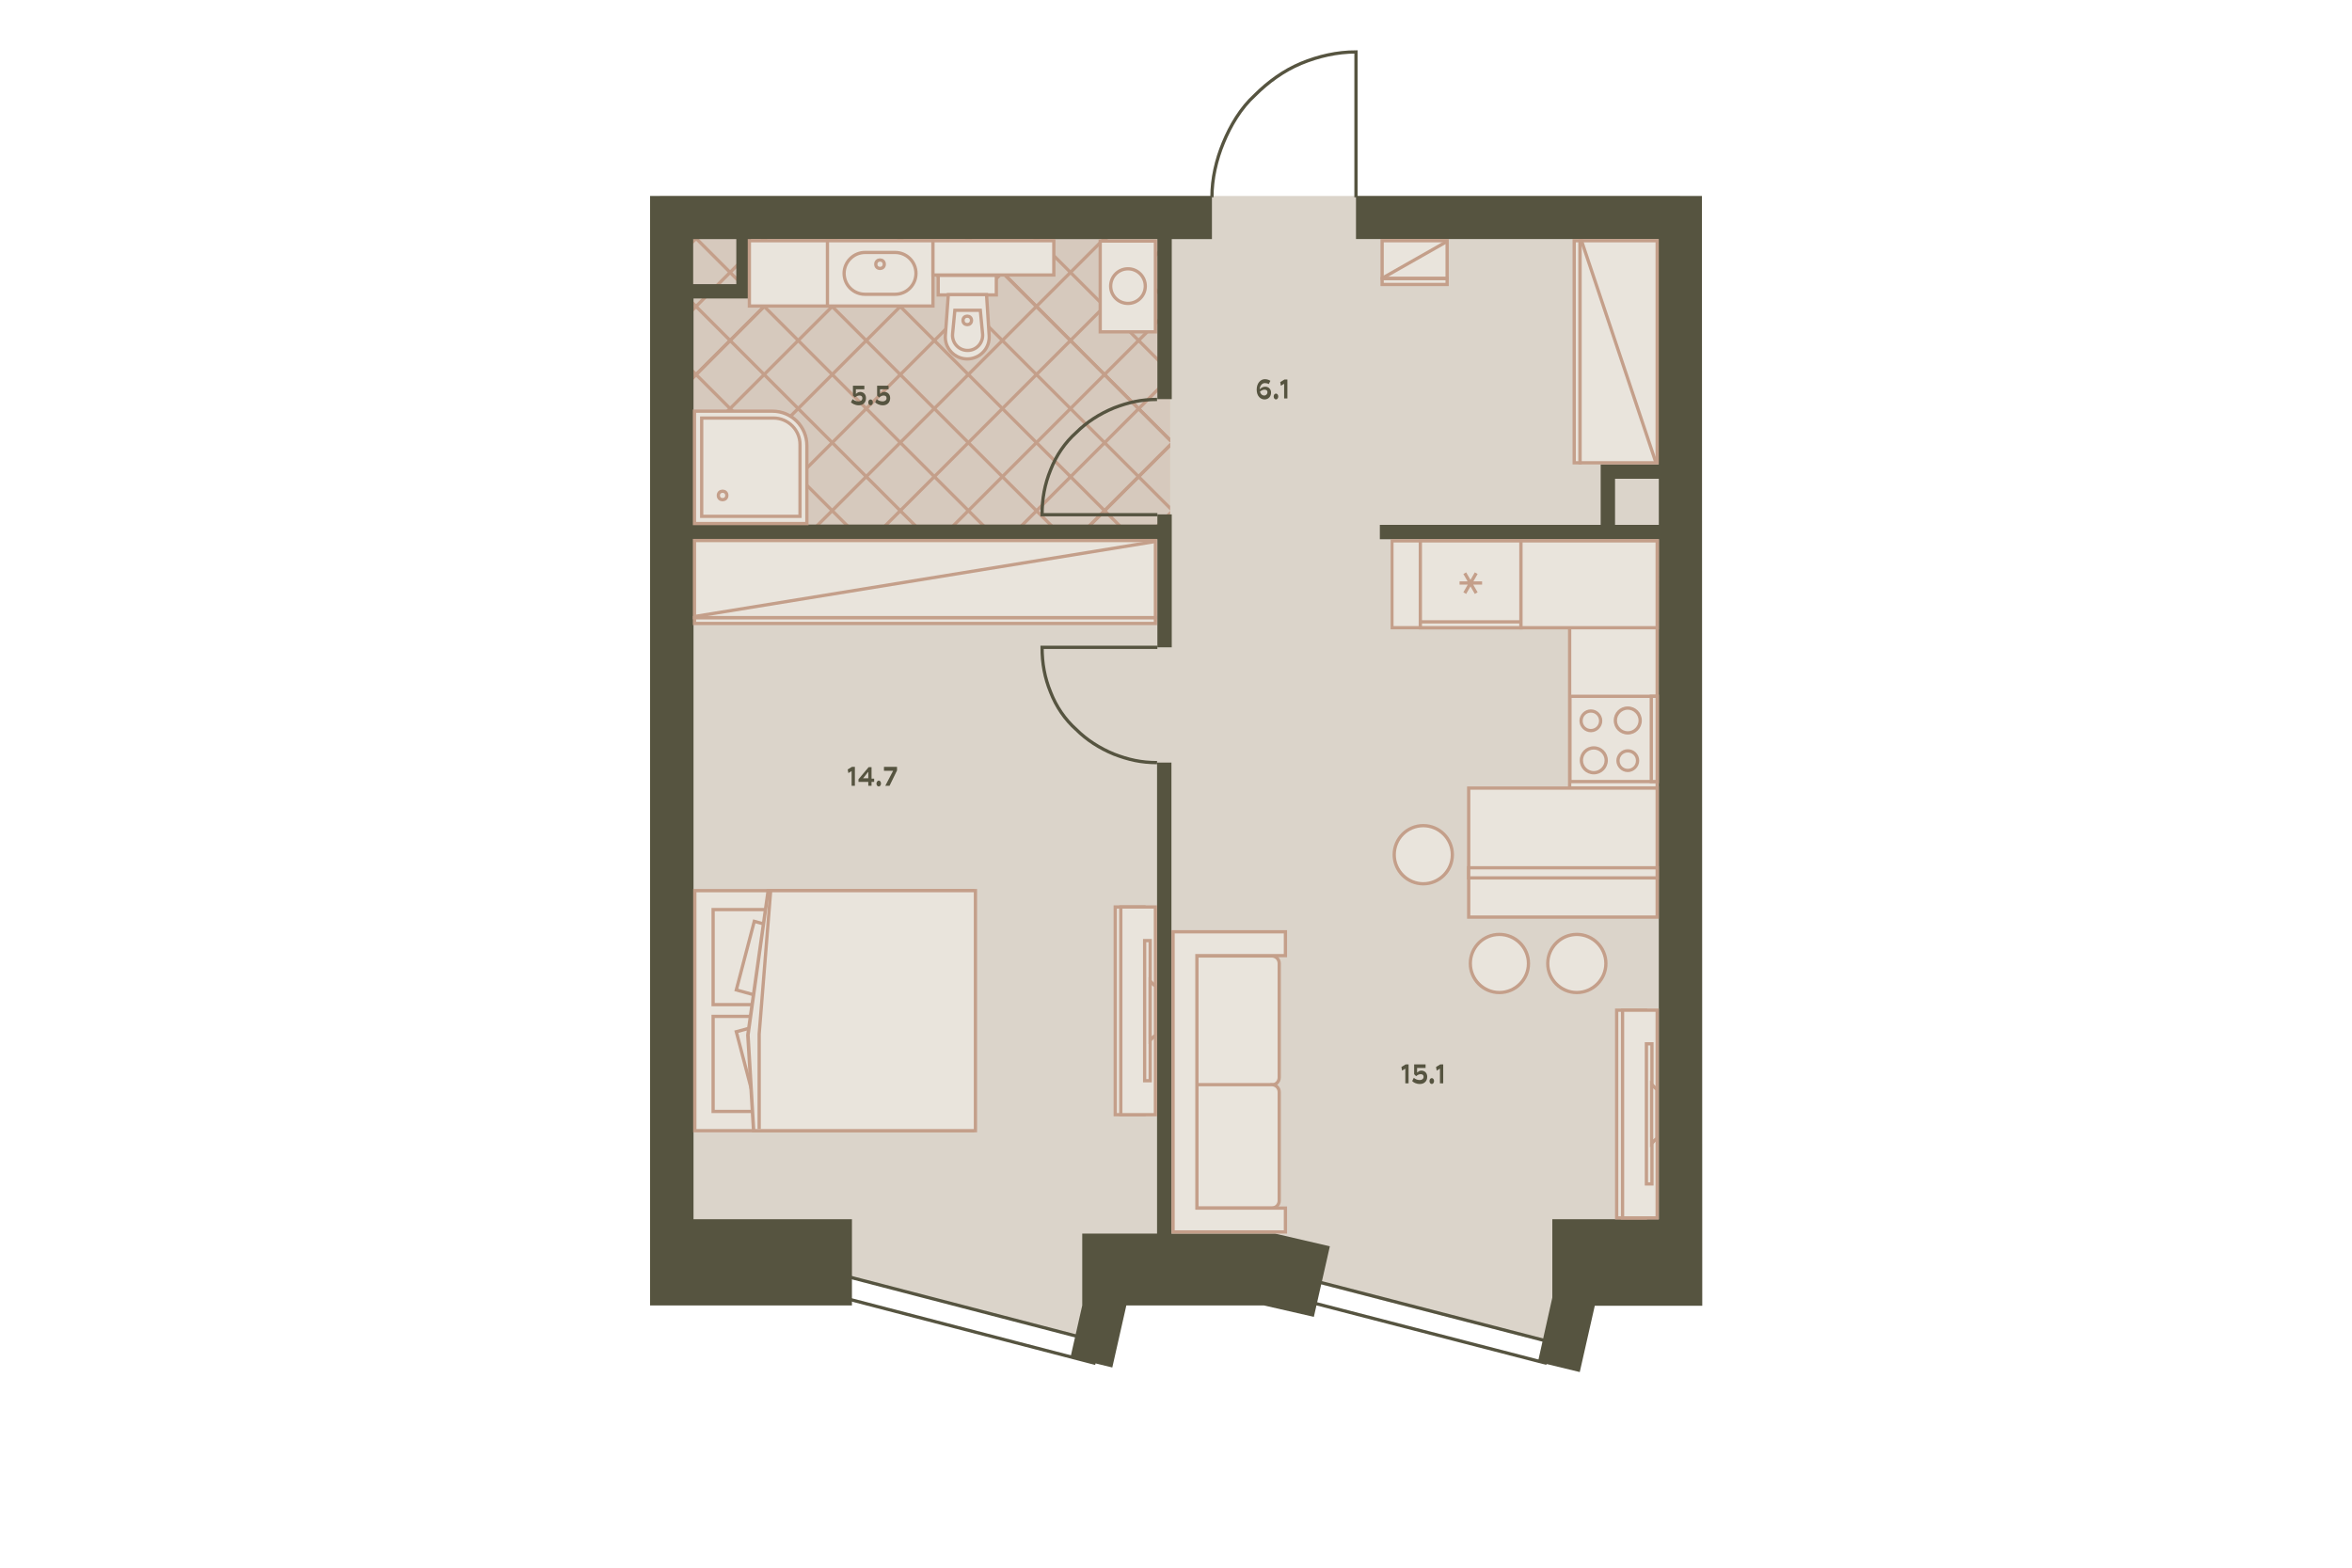 <?xml version="1.0" encoding="utf-8"?>
<!-- Generator: Adobe Illustrator 26.0.3, SVG Export Plug-In . SVG Version: 6.00 Build 0)  -->
<svg version="1.1" xmlns="http://www.w3.org/2000/svg" xmlns:xlink="http://www.w3.org/1999/xlink" x="0px" y="0px"
	 viewBox="0 0 720 480" style="enable-background:new 0 0 720 480;" xml:space="preserve">
<style type="text/css">
	.st0{fill:#DBD4CA;}
	.st1{clip-path:url(#SVGID_00000120535541714583837670000013215310299848603572_);}
	.st2{fill:none;stroke:#C49F8A;stroke-miterlimit:10;}
	.st3{opacity:0.3;clip-path:url(#SVGID_00000047743578194495793310000006918296134586759613_);}
	.st4{opacity:0.7;fill:#C49F8A;enable-background:new    ;}
	.st5{fill:none;stroke:#565440;}
	.st6{fill:none;stroke:#565440;stroke-width:1;stroke-miterlimit:4;}
	.st7{fill:#565440;}
	.st8{fill:#E9E4DC;}
	.st9{fill:#C49F8A;}
	.st10{fill:#E9E4DC;stroke:#C49F8A;}
	.st11{fill:#E9E4DC;stroke:#C49F8A;stroke-miterlimit:4;}
	.st12{fill:none;stroke:#C49F8A;}
	.st13{opacity:0.7;}
	.st14{fill:#3F3F3F;fill-opacity:0;}
</style>
<g id="_x31__x5F_2">
	<polygon id="Floor_1_" class="st0" points="399.1,391.9 478.3,412.3 482.3,396.3 514.3,396.3 514.3,60 202,60 202,389.9 
		257.9,390.8 332.9,409.8 337.9,393.6 	"/>
	<g id="Wet_Floor_1_">
		<g>
			<g>
				<defs>
					<rect id="SVGID_1_" x="206.2" y="70.5" width="152" height="93.1"/>
				</defs>
				<clipPath id="SVGID_00000067954200048644056240000009187847997617924019_">
					<use xlink:href="#SVGID_1_"  style="overflow:visible;"/>
				</clipPath>
				<g style="clip-path:url(#SVGID_00000067954200048644056240000009187847997617924019_);">
					<g>
						<line class="st2" x1="-47.5" y1="62.6" x2="286" y2="-270.9"/>
						<line class="st2" x1="-57.9" y1="52.2" x2="275.6" y2="-281.3"/>
						<line class="st2" x1="-37" y1="73" x2="296.4" y2="-260.5"/>
						<line class="st2" x1="-26.6" y1="83.4" x2="306.9" y2="-250.1"/>
						<line class="st2" x1="-16.2" y1="93.8" x2="317.3" y2="-239.6"/>
						<line class="st2" x1="-5.8" y1="104.3" x2="327.7" y2="-229.2"/>
						<line class="st2" x1="4.6" y1="114.7" x2="338.1" y2="-218.8"/>
						<line class="st2" x1="15.1" y1="125.1" x2="348.5" y2="-208.4"/>
						<line class="st2" x1="25.5" y1="135.5" x2="359" y2="-198"/>
						<line class="st2" x1="35.9" y1="146" x2="369.4" y2="-187.5"/>
						<line class="st2" x1="25.5" y1="135.5" x2="359" y2="-198"/>
						<line class="st2" x1="46.3" y1="156.4" x2="379.8" y2="-177.1"/>
						<line class="st2" x1="56.8" y1="166.8" x2="390.2" y2="-166.7"/>
						<line class="st2" x1="67.2" y1="177.2" x2="400.7" y2="-156.3"/>
						<line class="st2" x1="77.6" y1="187.6" x2="411.1" y2="-145.8"/>
						<line class="st2" x1="88" y1="198.1" x2="421.5" y2="-135.4"/>
						<line class="st2" x1="98.4" y1="208.5" x2="431.9" y2="-125"/>
						<line class="st2" x1="108.9" y1="218.9" x2="442.3" y2="-114.6"/>
						<line class="st2" x1="119.3" y1="229.3" x2="452.8" y2="-104.2"/>
						<line class="st2" x1="108.9" y1="218.9" x2="442.3" y2="-114.6"/>
						<line class="st2" x1="129.7" y1="239.7" x2="463.2" y2="-93.7"/>
						<line class="st2" x1="140.1" y1="250.2" x2="473.6" y2="-83.3"/>
						<line class="st2" x1="150.5" y1="260.6" x2="484" y2="-72.9"/>
						<line class="st2" x1="161" y1="271" x2="494.4" y2="-62.5"/>
						<line class="st2" x1="171.4" y1="281.4" x2="504.9" y2="-52.1"/>
						<line class="st2" x1="181.8" y1="291.9" x2="515.3" y2="-41.6"/>
						<line class="st2" x1="192.2" y1="302.3" x2="525.7" y2="-31.2"/>
						<line class="st2" x1="202.7" y1="312.7" x2="536.1" y2="-20.8"/>
						<line class="st2" x1="192.2" y1="302.3" x2="525.7" y2="-31.2"/>
						<line class="st2" x1="213.1" y1="323.1" x2="546.6" y2="-10.4"/>
						<line class="st2" x1="223.5" y1="333.5" x2="557" y2="0.1"/>
						<line class="st2" x1="233.9" y1="344" x2="567.4" y2="10.5"/>
						<line class="st2" x1="244.3" y1="354.4" x2="577.8" y2="20.9"/>
						<line class="st2" x1="254.8" y1="364.8" x2="588.2" y2="31.3"/>
						<line class="st2" x1="265.2" y1="375.2" x2="598.7" y2="41.7"/>
						<line class="st2" x1="275.6" y1="385.6" x2="609.1" y2="52.2"/>
					</g>
					<g>
						<line class="st2" x1="286" y1="375.2" x2="-47.5" y2="41.7"/>
						<line class="st2" x1="275.6" y1="385.6" x2="-57.9" y2="52.2"/>
						<line class="st2" x1="296.4" y1="364.8" x2="-37" y2="31.3"/>
						<line class="st2" x1="306.9" y1="354.4" x2="-26.6" y2="20.9"/>
						<line class="st2" x1="317.3" y1="344" x2="-16.2" y2="10.5"/>
						<line class="st2" x1="327.7" y1="333.5" x2="-5.8" y2="0.1"/>
						<line class="st2" x1="338.1" y1="323.1" x2="4.6" y2="-10.4"/>
						<line class="st2" x1="348.5" y1="312.7" x2="15.1" y2="-20.8"/>
						<line class="st2" x1="359" y1="302.3" x2="25.5" y2="-31.2"/>
						<line class="st2" x1="369.4" y1="291.9" x2="35.9" y2="-41.6"/>
						<line class="st2" x1="359" y1="302.3" x2="25.5" y2="-31.2"/>
						<line class="st2" x1="379.8" y1="281.4" x2="46.3" y2="-52.1"/>
						<line class="st2" x1="390.2" y1="271" x2="56.8" y2="-62.5"/>
						<line class="st2" x1="400.7" y1="260.6" x2="67.2" y2="-72.9"/>
						<line class="st2" x1="411.1" y1="250.2" x2="77.6" y2="-83.3"/>
						<line class="st2" x1="421.5" y1="239.7" x2="88" y2="-93.7"/>
						<line class="st2" x1="431.9" y1="229.3" x2="98.4" y2="-104.2"/>
						<line class="st2" x1="442.3" y1="218.9" x2="108.9" y2="-114.6"/>
						<line class="st2" x1="452.8" y1="208.5" x2="119.3" y2="-125"/>
						<line class="st2" x1="442.3" y1="218.9" x2="108.9" y2="-114.6"/>
						<line class="st2" x1="463.2" y1="198.1" x2="129.7" y2="-135.4"/>
						<line class="st2" x1="473.6" y1="187.6" x2="140.1" y2="-145.8"/>
						<line class="st2" x1="484" y1="177.2" x2="150.5" y2="-156.3"/>
						<line class="st2" x1="494.4" y1="166.8" x2="161" y2="-166.7"/>
						<line class="st2" x1="504.9" y1="156.4" x2="171.4" y2="-177.1"/>
						<line class="st2" x1="515.3" y1="146" x2="181.8" y2="-187.5"/>
						<line class="st2" x1="525.7" y1="135.5" x2="192.2" y2="-198"/>
						<line class="st2" x1="536.1" y1="125.1" x2="202.7" y2="-208.4"/>
						<line class="st2" x1="525.7" y1="135.5" x2="192.2" y2="-198"/>
						<line class="st2" x1="546.6" y1="114.7" x2="213.1" y2="-218.8"/>
						<line class="st2" x1="557" y1="104.3" x2="223.5" y2="-229.2"/>
						<line class="st2" x1="567.4" y1="93.8" x2="233.9" y2="-239.6"/>
						<line class="st2" x1="577.8" y1="83.4" x2="244.3" y2="-250.1"/>
						<line class="st2" x1="588.2" y1="73" x2="254.8" y2="-260.5"/>
						<line class="st2" x1="598.7" y1="62.6" x2="265.2" y2="-270.9"/>
						<line class="st2" x1="609.1" y1="52.2" x2="275.6" y2="-281.3"/>
					</g>
				</g>
			</g>
		</g>
		<g>
			<g>
				<defs>
					<rect id="SVGID_00000078032222497840143320000004683198703588418725_" x="206.2" y="70.5" width="152" height="93.1"/>
				</defs>
				<clipPath id="SVGID_00000098218974502208173410000000597025729794474687_">
					<use xlink:href="#SVGID_00000078032222497840143320000004683198703588418725_"  style="overflow:visible;"/>
				</clipPath>
				<g style="opacity:0.3;clip-path:url(#SVGID_00000098218974502208173410000000597025729794474687_);">
					<rect x="114.5" y="-119.3" class="st4" width="322.2" height="322.2"/>
				</g>
			</g>
		</g>
	</g>
	<path id="Doors" class="st5" d="M354.2,122.3c-4.9,0-8.8,0.9-13.2,2.6c-4.4,1.8-8.4,4.4-11.5,7.5c-3.5,3.1-6.2,7.1-7.9,11.5
		c-1.8,4.4-2.6,8.8-2.6,13.7h35.3 M354.2,233.5c-4.9,0-8.8-0.9-13.2-2.6c-4.4-1.8-8.4-4.4-11.5-7.5c-3.5-3.1-6.2-7.1-7.9-11.5
		c-1.8-4.4-2.6-8.8-2.6-13.7h35.3 M371,60.4c0-5.7,1.3-11.4,3.5-16.7s5.3-10.6,9.7-14.6c4-4,8.8-7.5,14.1-9.7
		c5.3-2.2,11-3.5,16.8-3.5v44.5"/>
	<g id="Windows">
		
			<rect x="293.8" y="364.3" transform="matrix(0.252 -0.968 0.968 0.252 -168.643 589.909)" class="st6" width="6.6" height="79.4"/>
		<polygon class="st5" points="399.6,398.3 401.3,391.9 474.6,410.9 473,417.3 		"/>
	</g>
	<g id="Walls_1_">
		<g>
			<path class="st7" d="M199,399.7h61.8v-26.4h-48.5V165.1h142v33.1h4.4v-40.7h-4.4v3.1h-142V91.4h17.6V73.2h124.4v49h4.4v-49H371
				V60H199V399.7z M225.4,73.2V87h-13.2V73.2H225.4z"/>
			<path class="st7" d="M521,60H415.1v13.2h92.6v69H490v18.5h-67.6v4.4h85.4v208.2h-32.6v24l-4.4,19.7l0,0l0,0l12.8,3.1l4.6-20.3
				h32.9l0,0l0,0L521,60z M494.4,160.7v-14.1h13.4v14.1H494.4z"/>
		</g>
		<polygon class="st7" points="358.6,377.7 358.6,233.5 354.2,233.5 354.2,377.7 331.3,377.7 331.3,399.7 331.3,399.7 327.7,415.6 
			340.5,418.7 344.8,399.7 386.9,399.7 402.2,403.2 407.1,381.6 390.3,377.7 		"/>
	</g>
	<g id="Furniture_1_">
		<g>
			<rect x="229.4" y="73.7" class="st8" width="26.6" height="20"/>
			<path class="st9" d="M255.5,74.2v19h-25.6v-19H255.5 M256.5,73.2h-27.6v21h27.6V73.2L256.5,73.2z"/>
		</g>
		<g>
			<polygon class="st8" points="480.5,241.4 480.5,192.2 426.1,192.2 426.1,165.6 507.3,165.6 507.3,241.4 			"/>
			<path class="st9" d="M506.8,166.1v74.7H481v-48.1v-1h-1h-53.4v-25.6H506.8 M507.8,165.1h-82.1v27.6H480v49.1h27.7L507.8,165.1
				L507.8,165.1z"/>
		</g>
		<g>
			<g>
				<rect x="212.7" y="272.7" class="st8" width="85.1" height="73.5"/>
				<path class="st9" d="M213.2,273.2h84.1v72.5h-84.1L213.2,273.2 M212.2,272.2v74.5h86.1v-74.5H212.2L212.2,272.2z"/>
			</g>
			<rect x="218.3" y="278.5" class="st10" width="21.3" height="29.1"/>
			<rect x="218.3" y="311.2" class="st10" width="21.3" height="29.1"/>
			<polygon class="st11" points="230.9,282.1 225.4,303.1 246,308.8 251.5,287.7 			"/>
			<polygon class="st11" points="246,310.3 225.4,315.9 230.9,336.9 251.5,331.3 			"/>
			<g>
				<polygon class="st8" points="230.7,346.2 228.9,316.9 235.2,272.7 298.6,272.7 298.6,346.2 				"/>
				<path class="st9" d="M235.6,273.2h62.5v72.5h-66.5h-0.4l-1.7-28.8L235.6,273.2 M235.2,272.2h-0.5l-6.3,44.7l1.8,29.8h1.4h67.5
					v-74.5H235.2L235.2,272.2z"/>
			</g>
			<polyline class="st12" points="232.4,345.7 232.4,316.6 235.9,273 			"/>
		</g>
		<g>
			<g>
				<rect x="212.6" y="189.1" class="st8" width="141.1" height="1.8"/>
				<path class="st9" d="M213.1,189.6h140.1v0.8H213.1V189.6 M212.1,188.6v2.8h142.1v-2.8H212.1L212.1,188.6z"/>
			</g>
			<g>
				<rect x="212.6" y="165.5" class="st8" width="141.1" height="23.6"/>
				<path class="st9" d="M213.1,166h140.1v22.6H213.1V166 M212.1,165v24.6h142.1V165H212.1L212.1,165z"/>
			</g>
			<path class="st10" d="M353.6,165.8l-141.2,23"/>
		</g>
		<g>
			<g>
				<rect x="481.9" y="73.7" class="st8" width="1.8" height="68"/>
				<path class="st9" d="M483.2,74.2v67h-0.8v-67H483.2 M484.2,73.2h-2.8v69h2.8V73.2L484.2,73.2z"/>
			</g>
			<g>
				<rect x="483.7" y="73.7" class="st8" width="23.6" height="68"/>
				<path class="st9" d="M484.2,74.2h22.6v67h-22.6V74.2 M483.2,73.2v69h24.6v-69H483.2L483.2,73.2z"/>
			</g>
			<path class="st10" d="M507,141.9l-23-68.6"/>
		</g>
		<g>
			<g>
				<rect x="423.1" y="85.3" class="st8" width="19.9" height="1.8"/>
				<path class="st9" d="M423.6,85.8h18.9v0.8h-18.9V85.8 M422.6,84.8v2.8h20.9v-2.8H422.6L422.6,84.8z"/>
			</g>
			<g>
				<rect x="423.1" y="73.7" class="st8" width="19.9" height="11.5"/>
				<path class="st9" d="M423.6,74.2h18.9v10.5h-18.9V74.2 M422.6,73.2v12.5h20.9V73.2H422.6L422.6,73.2z"/>
			</g>
			<path class="st10" d="M443,73.9l-19.9,11.3"/>
		</g>
		<g id="Sink_2_1_">
			<g id="Rectangle_16_x5F_11_1_">
				<rect x="253.3" y="73.7" class="st8" width="32.3" height="20"/>
				<path class="st9" d="M285.1,74.2v19h-31.3v-19H285.1 M286.1,73.2h-33.3v21h33.3V73.2L286.1,73.2z"/>
			</g>
			<path id="Rectangle_19_x5F_5_1_" class="st10" d="M258.4,83.7L258.4,83.7c0,3.6,2.9,6.4,6.4,6.4h9.2c3.6,0,6.4-2.9,6.4-6.4l0,0
				c0-3.6-2.9-6.4-6.4-6.4h-9.2C261.3,77.3,258.4,80.2,258.4,83.7z"/>
			<circle id="Ellipse_7_x5F_2_1_" class="st10" cx="269.4" cy="80.9" r="1.3"/>
		</g>
		<g id="Toilet_1_">
			<g id="Rectangle_21_1_">
				<rect x="287.2" y="84.3" class="st8" width="17.8" height="6"/>
				<path class="st9" d="M304.5,84.8v5h-16.8v-5H304.5 M305.5,83.8h-18.8v7h18.8V83.8L305.5,83.8z"/>
			</g>
			<path id="Rectangle_19_x5F_2_1_" class="st10" d="M289.4,102.7c-0.3,3.9,2.8,7.2,6.7,7.2l0,0c3.9,0,7-3.3,6.7-7.2L302,90.2h-11.7
				L289.4,102.7z"/>
			<path id="Rectangle_18_x5F_13_1_" class="st10" d="M291.6,102.3c-0.2,2.7,1.9,5,4.6,5l0,0c2.7,0,4.8-2.3,4.6-5l-0.7-7.3h-7.8
				L291.6,102.3z"/>
			<ellipse id="Ellipse_6_x5F_2_1_" class="st10" cx="296.1" cy="98.1" rx="1.3" ry="1.3"/>
		</g>
		<g id="TV_3_">
			<g id="Rectangle_16_5_">
				<rect x="341.3" y="277.7" class="st8" width="8.8" height="63.6"/>
				<path class="st9" d="M349.7,278.2v62.6h-7.8v-62.6H349.7 M350.7,277.2h-9.8v64.6h9.8V277.2L350.7,277.2z"/>
			</g>
			<g id="Rectangle_15_5_">
				<rect x="343.1" y="277.7" class="st8" width="10.6" height="63.6"/>
				<path class="st9" d="M353.2,278.2v62.6h-9.6v-62.6H353.2 M354.2,277.2h-11.6v64.6h11.6V277.2L354.2,277.2z"/>
			</g>
			<rect id="Rectangle_17_5_" x="350.4" y="288" class="st10" width="1.7" height="42.9"/>
			<path id="Rectangle_18_x5F_2_3_" class="st10" d="M352.1,318.5v-18.1l1.6,1.6v14.9L352.1,318.5z"/>
		</g>
		<g id="TV_2_">
			<g id="Rectangle_16_2_">
				<rect x="494.9" y="309.3" class="st8" width="8.8" height="63.6"/>
				<path class="st9" d="M503.2,309.8v62.6h-7.8v-62.6H503.2 M504.2,308.8h-9.8v64.6h9.8V308.8L504.2,308.8z"/>
			</g>
			<g id="Rectangle_15_3_">
				<rect x="496.7" y="309.3" class="st8" width="10.6" height="63.6"/>
				<path class="st9" d="M506.8,309.8v62.6h-9.6v-62.6H506.8 M507.8,308.8h-11.6v64.6h11.6V308.8L507.8,308.8z"/>
			</g>
			<rect id="Rectangle_17_2_" x="504" y="319.6" class="st10" width="1.7" height="42.9"/>
			<path id="Rectangle_18_x5F_2_2_" class="st10" d="M505.6,350.1V332l1.6,1.6v14.9L505.6,350.1z"/>
		</g>
		<g id="Sink_3_1_">
			<rect id="Rectangle_28_x5F_2_1_" x="473.6" y="168.9" class="st10" width="29.5" height="18.6"/>
			<path id="Rectangle_29_x5F_2_1_" class="st10" d="M491.5,178.2L491.5,178.2c0,3.9-3.1,7-7,7H483c-3.9,0-7-3.1-7-7l0,0
				c0-3.9,3.1-7,7-7h1.6C488.4,171.2,491.5,174.3,491.5,178.2z"/>
			<ellipse id="Ellipse_7_x5F_3_1_" class="st10" cx="483.8" cy="175.1" rx="1.3" ry="1.3"/>
			<path id="Vector_2_1_" class="st12" d="M501.5,171.2h-7.8 M501.5,173.5h-7.8 M501.5,175.9h-7.8 M501.5,178.2h-7.8 M501.5,180.5
				h-7.8 M501.5,182.8h-7.8 M501.5,185.2h-7.8"/>
		</g>
		<g id="Stove_1_">
			<g id="Rectangle_25_1_">
				<rect x="480.6" y="213.2" class="st8" width="26.7" height="26.1"/>
				<path class="st9" d="M506.8,213.7v25.1h-25.7v-25.1H506.8 M507.8,212.7h-27.7v27.1h27.7V212.7L507.8,212.7z"/>
			</g>
			<g id="Rectangle_28_x5F_3_2_">
				<rect x="505.4" y="213.2" class="st8" width="1.8" height="26.1"/>
				<path class="st9" d="M506.8,213.7v25.1H506v-25.1H506.8 M507.8,212.7H505v27.1h2.8V212.7L507.8,212.7z"/>
			</g>
			<g id="Ellipse_7_x5F_4_1_">
				<path class="st8" d="M498.3,235.8c-1.6,0-3-1.3-3-3c0-1.6,1.3-3,3-3c1.6,0,3,1.3,3,3S499.9,235.8,498.3,235.8z"/>
				<path class="st9" d="M498.3,230.4c1.4,0,2.5,1.1,2.5,2.5s-1.1,2.5-2.5,2.5s-2.5-1.1-2.5-2.5S496.9,230.4,498.3,230.4
					 M498.3,229.4c-1.9,0-3.5,1.6-3.5,3.5s1.6,3.5,3.5,3.5s3.5-1.6,3.5-3.5C501.8,230.9,500.2,229.4,498.3,229.4L498.3,229.4z"/>
			</g>
			<g id="Ellipse_9_1_">
				<path class="st8" d="M487.9,236.7c-2.1,0-3.8-1.7-3.8-3.8s1.7-3.8,3.8-3.8s3.8,1.7,3.8,3.8S490,236.7,487.9,236.7z"/>
				<path class="st9" d="M487.9,229.5c1.8,0,3.3,1.5,3.3,3.3s-1.5,3.3-3.3,3.3s-3.3-1.5-3.3-3.3S486,229.5,487.9,229.5 M487.9,228.5
					c-2.4,0-4.3,1.9-4.3,4.3s1.9,4.3,4.3,4.3s4.3-1.9,4.3-4.3S490.3,228.5,487.9,228.5L487.9,228.5z"/>
			</g>
			<g id="Ellipse_10_1_">
				<path class="st8" d="M498.3,224.5c-2.1,0-3.8-1.7-3.8-3.8s1.7-3.8,3.8-3.8s3.8,1.7,3.8,3.8S500.4,224.5,498.3,224.5z"/>
				<path class="st9" d="M498.3,217.3c1.8,0,3.3,1.5,3.3,3.3s-1.5,3.3-3.3,3.3s-3.3-1.5-3.3-3.3S496.5,217.3,498.3,217.3
					 M498.3,216.3c-2.4,0-4.3,1.9-4.3,4.3s1.9,4.3,4.3,4.3s4.3-1.9,4.3-4.3S500.7,216.3,498.3,216.3L498.3,216.3z"/>
			</g>
			<g id="Ellipse_8_1_">
				<path class="st8" d="M487,223.7c-1.6,0-3-1.3-3-3s1.3-3,3-3c1.6,0,3,1.3,3,3S488.6,223.7,487,223.7z"/>
				<path class="st9" d="M487,218.2c1.4,0,2.5,1.1,2.5,2.5s-1.1,2.5-2.5,2.5s-2.5-1.1-2.5-2.5S485.6,218.2,487,218.2 M487,217.2
					c-1.9,0-3.5,1.6-3.5,3.5s1.6,3.5,3.5,3.5s3.5-1.6,3.5-3.5S488.9,217.2,487,217.2L487,217.2z"/>
			</g>
		</g>
		<g>
			<g id="Rectangle_27_4_">
				<rect x="434.8" y="165.6" class="st8" width="30.8" height="26.6"/>
				<path class="st9" d="M465.1,166.1v25.6h-29.8v-25.6H465.1 M466.1,165.1h-31.8v27.6h31.8V165.1L466.1,165.1z"/>
			</g>
			<g id="Rectangle_27_1_">
				<rect x="434.8" y="190.4" class="st8" width="30.8" height="1.8"/>
				<path class="st9" d="M465.1,190.9v0.8h-29.8v-0.8H465.1 M466.1,189.9h-31.8v2.8h31.8V189.9L466.1,189.9z"/>
			</g>
			<path id="Vector_3_1_" class="st12" d="M453.7,178.5h-6.9 M451.9,181.6l-3.5-6.1 M451.9,175.5l-3.5,6.1"/>
		</g>
		<g>
			<path class="st10" d="M389.3,332.2c1.3,0,2.3-1,2.3-2.3V295c0-1.3-1-2.3-2.3-2.3h-22.9v39.6h22.9V332.2z"/>
			<path class="st10" d="M389.3,369.9c1.3,0,2.3-1,2.3-2.3v-33.2c0-1.3-1-2.3-2.3-2.3h-22.9v37.8H389.3z"/>
			<polygon class="st10" points="393.5,369.9 366.4,369.9 366.4,331.2 366.4,292.6 393.5,292.6 393.5,285.3 359.1,285.3 
				359.1,377.2 393.5,377.2 			"/>
		</g>
		<g>
			<rect x="285.6" y="73.7" class="st8" width="37" height="10.5"/>
			<path class="st9" d="M322.1,74.2v9.5h-36v-9.5H322.1 M323.1,73.2h-38v11.5h38V73.2L323.1,73.2z"/>
		</g>
		<g>
			<g>
				<rect x="449.6" y="241.3" class="st8" width="57.7" height="39.5"/>
				<path class="st9" d="M506.8,241.8v38.5h-56.7v-38.5L506.8,241.8 M507.8,240.8h-58.7v40.5h58.7V240.8L507.8,240.8z"/>
			</g>
			<g>
				<rect x="449.6" y="265.7" class="st8" width="57.7" height="3.1"/>
				<path class="st9" d="M506.8,266.2v2.1h-56.7v-2.1H506.8 M507.8,265.2h-58.7v4.1h58.7V265.2L507.8,265.2z"/>
			</g>
		</g>
		<g>
			<path class="st8" d="M435.7,270.6c-4.9,0-8.9-4-8.9-8.9s4-8.9,8.9-8.9s8.9,4,8.9,8.9S440.6,270.6,435.7,270.6z"/>
			<path class="st9" d="M435.7,253.3c4.6,0,8.4,3.8,8.4,8.4s-3.8,8.4-8.4,8.4s-8.4-3.8-8.4-8.4S431,253.3,435.7,253.3 M435.7,252.3
				c-5.2,0-9.4,4.2-9.4,9.4s4.2,9.4,9.4,9.4s9.4-4.2,9.4-9.4S440.9,252.3,435.7,252.3L435.7,252.3z"/>
		</g>
		<g>
			<circle class="st8" cx="459" cy="295" r="8.9"/>
			<path class="st9" d="M459,286.6c4.6,0,8.4,3.8,8.4,8.4s-3.8,8.4-8.4,8.4s-8.4-3.8-8.4-8.4S454.3,286.6,459,286.6 M459,285.6
				c-5.2,0-9.4,4.2-9.4,9.4c0,5.2,4.2,9.4,9.4,9.4c5.2,0,9.4-4.2,9.4-9.4C468.4,289.8,464.2,285.6,459,285.6L459,285.6z"/>
		</g>
		<g>
			<path class="st8" d="M482.7,304c-4.9,0-8.9-4-8.9-8.9s4-8.9,8.9-8.9s8.9,4,8.9,8.9S487.6,304,482.7,304z"/>
			<path class="st9" d="M482.7,286.6c4.6,0,8.4,3.8,8.4,8.4s-3.8,8.4-8.4,8.4s-8.4-3.8-8.4-8.4S478.1,286.6,482.7,286.6
				 M482.7,285.6c-5.2,0-9.4,4.2-9.4,9.4c0,5.2,4.2,9.4,9.4,9.4c5.2,0,9.4-4.2,9.4-9.4C492.1,289.8,487.9,285.6,482.7,285.6
				L482.7,285.6z"/>
		</g>
		<g>
			<g>
				<rect x="336.8" y="73.8" class="st8" width="16.9" height="27.8"/>
				<path class="st9" d="M353.2,74.3v26.8h-15.9V74.3H353.2 M354.2,73.3h-17.9v28.8h17.9V73.3L354.2,73.3z"/>
			</g>
			<g>
				<circle class="st8" cx="345.3" cy="87.7" r="5.3"/>
				<path class="st9" d="M345.3,82.8c2.7,0,4.8,2.2,4.8,4.8c0,2.7-2.2,4.8-4.8,4.8c-2.7,0-4.8-2.2-4.8-4.8S342.6,82.8,345.3,82.8
					 M345.3,81.8c-3.2,0-5.8,2.6-5.8,5.8c0,3.2,2.6,5.8,5.8,5.8c3.2,0,5.8-2.6,5.8-5.8C351.1,84.4,348.5,81.8,345.3,81.8L345.3,81.8
					z"/>
			</g>
		</g>
		<g>
			<g>
				<path class="st8" d="M212.6,160.2v-34.4h23.9c5.8,0,10.5,4.7,10.5,10.5v23.9L212.6,160.2L212.6,160.2z"/>
				<path class="st9" d="M236.5,126.4c5.5,0,10,4.5,10,10v23.4h-33.4v-33.4L236.5,126.4 M236.5,125.4L236.5,125.4h-24.4v35.4h35.4
					v-24.4C247.5,130.3,242.6,125.4,236.5,125.4L236.5,125.4z"/>
			</g>
			<g>
				<path class="st8" d="M214.8,128h22c4.5,0,8.1,3.6,8.1,8.1v22h-30.1V128z"/>
				<path class="st9" d="M236.8,127.5v1c4.2,0,7.6,3.4,7.6,7.6v21.5h-29.1v-29.1h21.5V127.5 M236.8,127.5h-22.5v31.1h31.1v-22.5
					C245.4,131.4,241.5,127.5,236.8,127.5L236.8,127.5z"/>
			</g>
			<ellipse class="st10" cx="221.2" cy="151.7" rx="1.3" ry="1.3"/>
		</g>
		<g>
			<rect x="465.6" y="165.6" class="st8" width="41.7" height="26.6"/>
			<path class="st9" d="M506.8,166.1v25.6h-40.7v-25.6H506.8 M507.8,165.1h-42.7v27.6h42.7V165.1L507.8,165.1z"/>
		</g>
	</g>
	<g id="street_anchors" class="st13">
		<rect id="street_x5F_anchor_x5F_01_1_" x="355" y="450" class="st14" width="10" height="10"/>
	</g>
</g>
<g id="комнаты">
	<g>
		<g>
			<path class="st7" d="M429,326.7l1.3-0.8h0.9v5.8h-1v-4.5l-1,0.6L429,326.7z"/>
			<path class="st7" d="M432.3,331l0.5-1c0.3,0.3,1,0.7,1.8,0.7c0.6,0,1.2-0.3,1.2-1c0-0.6-0.4-0.8-0.9-0.8c-0.6,0-1,0.3-1.4,0.6
				l-0.6-0.6v-3h3.5v1.1h-2.6v1.4c0.4-0.3,0.7-0.6,1.3-0.6c0.9,0,1.8,0.6,1.8,1.9c0,1.5-1.1,2.2-2.2,2.2
				C433.4,331.9,432.7,331.4,432.3,331z"/>
			<path class="st7" d="M438.3,330.1c0.4,0,0.7,0.4,0.7,0.9c0,0.5-0.3,0.9-0.7,0.9c-0.4,0-0.7-0.4-0.7-0.9
				C437.6,330.5,437.9,330.1,438.3,330.1z"/>
			<path class="st7" d="M439.6,326.7l1.3-0.8h0.9v5.8h-1v-4.5l-1,0.6L439.6,326.7z"/>
		</g>
	</g>
	<g>
		<g>
			<path class="st7" d="M388.4,117.6c-0.3-0.2-0.8-0.3-1.2-0.3c-0.8,0-1.5,0.7-1.6,1.9c0.4-0.4,1-0.8,1.7-0.8c1.2,0,1.8,0.9,1.8,1.8
				c0,1.2-0.8,2.1-2,2.1c-1.2,0-2.4-1-2.4-3c0-2,1.2-3.2,2.5-3.2c0.8,0,1.4,0.3,1.7,0.5L388.4,117.6z M385.7,119.9
				c0.2,0.8,0.7,1.2,1.3,1.2c0.6,0,1-0.5,1-1c0-0.4-0.2-0.8-0.9-0.8C386.6,119.3,386.1,119.6,385.7,119.9z"/>
			<path class="st7" d="M390.6,120.5c0.4,0,0.7,0.4,0.7,0.9c0,0.5-0.3,0.9-0.7,0.9c-0.4,0-0.7-0.4-0.7-0.9
				C389.9,120.9,390.2,120.5,390.6,120.5z"/>
			<path class="st7" d="M391.9,117l1.3-0.8h0.9v5.8h-1v-4.5l-1,0.6L391.9,117z"/>
		</g>
	</g>
	<g>
		<g>
			<path class="st7" d="M260.5,123.2l0.5-1c0.3,0.3,0.9,0.7,1.8,0.7c0.6,0,1.2-0.3,1.2-1c0-0.6-0.4-0.8-0.9-0.8
				c-0.6,0-1,0.3-1.4,0.6l-0.6-0.6v-3h3.5v1.1h-2.6v1.4c0.4-0.3,0.7-0.6,1.3-0.6c0.9,0,1.8,0.6,1.8,1.9c0,1.5-1.1,2.2-2.2,2.2
				C261.6,124.1,260.9,123.5,260.5,123.2z"/>
			<path class="st7" d="M266.5,122.3c0.4,0,0.7,0.4,0.7,0.9c0,0.5-0.3,0.9-0.7,0.9c-0.4,0-0.7-0.4-0.7-0.9
				C265.8,122.7,266.1,122.3,266.5,122.3z"/>
			<path class="st7" d="M267.9,123.2l0.5-1c0.3,0.3,0.9,0.7,1.8,0.7c0.6,0,1.2-0.3,1.2-1c0-0.6-0.4-0.8-0.9-0.8
				c-0.6,0-1,0.3-1.4,0.6l-0.6-0.6v-3h3.5v1.1h-2.6v1.4c0.4-0.3,0.7-0.6,1.3-0.6c0.9,0,1.8,0.6,1.8,1.9c0,1.5-1.1,2.2-2.2,2.2
				C269,124.1,268.3,123.5,267.9,123.2z"/>
		</g>
	</g>
	<g>
		<g>
			<path class="st7" d="M259.5,235.6l1.3-0.8h0.9v5.8h-1v-4.5l-1,0.6L259.5,235.6z"/>
			<path class="st7" d="M267.6,239.4h-0.8v1.2h-1v-1.2h-3v-0.8l3.1-3.7h0.9v3.5h0.8V239.4z M264.2,238.3h1.6v-1.9h-0.1
				C265.2,237.1,264.7,237.7,264.2,238.3L264.2,238.3z"/>
			<path class="st7" d="M269,239c0.4,0,0.7,0.4,0.7,0.9c0,0.5-0.3,0.9-0.7,0.9c-0.4,0-0.7-0.4-0.7-0.9
				C268.3,239.4,268.7,239,269,239z"/>
			<path class="st7" d="M270.6,234.8h4v1.1l-2.3,4.7H271l2.4-4.6h-2.8V234.8z"/>
		</g>
	</g>
</g>
</svg>
